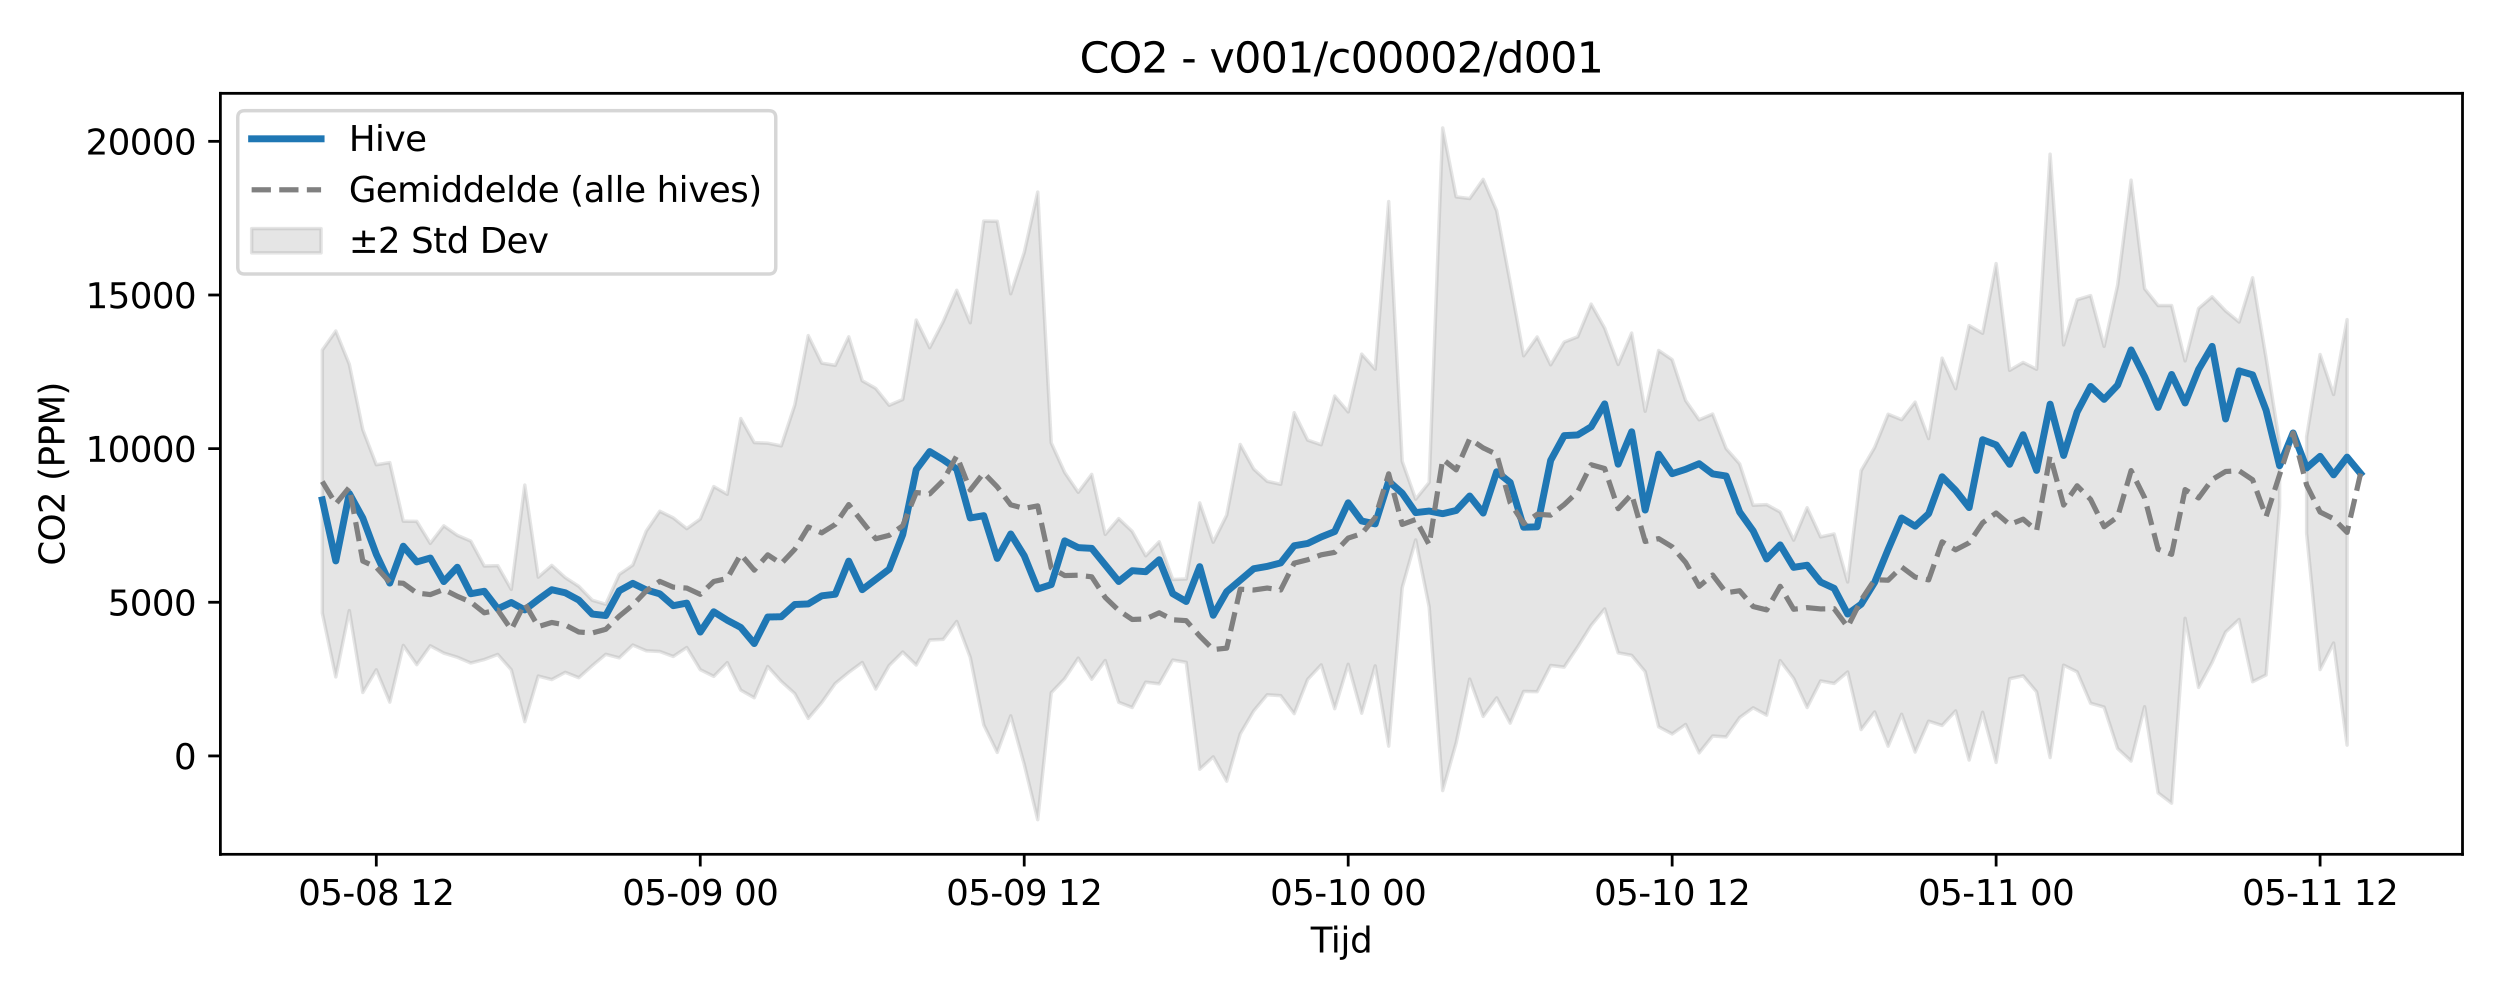 <?xml version="1.0" encoding="utf-8" standalone="no"?>
<!DOCTYPE svg PUBLIC "-//W3C//DTD SVG 1.1//EN"
  "http://www.w3.org/Graphics/SVG/1.1/DTD/svg11.dtd">
<svg xmlns:xlink="http://www.w3.org/1999/xlink" width="720pt" height="288pt" viewBox="0 0 720 288" xmlns="http://www.w3.org/2000/svg" version="1.1">
 <defs>
  <style type="text/css">*{stroke-linejoin: round; stroke-linecap: butt}</style>
 </defs>
 <g id="figure_1">
  <g id="patch_1">
   <path d="M 0 288 
L 720 288 
L 720 0 
L 0 0 
z
" style="fill: #ffffff"/>
  </g>
  <g id="axes_1">
   <g id="patch_2">
    <path d="M 63.47 246.04 
L 709.2 246.04 
L 709.2 26.88 
L 63.47 26.88 
z
" style="fill: #ffffff"/>
   </g>
   <g id="FillBetweenPolyCollection_1">
    <path d="M 92.821 100.823 
L 92.821 176.547 
L 96.709 194.95 
L 100.597 175.843 
L 104.484 199.44 
L 108.372 192.911 
L 112.259 202.221 
L 116.147 185.876 
L 120.035 191.435 
L 123.922 185.99 
L 127.81 188.091 
L 131.697 189.281 
L 135.585 190.942 
L 139.473 189.95 
L 143.36 188.486 
L 147.248 192.904 
L 151.135 207.852 
L 155.023 194.703 
L 158.911 195.716 
L 162.798 193.635 
L 166.686 195.181 
L 170.573 191.72 
L 174.461 188.444 
L 178.349 189.464 
L 182.236 185.768 
L 186.124 187.428 
L 190.011 187.63 
L 193.899 189.063 
L 197.787 186.478 
L 201.674 192.869 
L 205.562 194.804 
L 209.449 190.838 
L 213.337 198.762 
L 217.224 200.953 
L 221.112 191.948 
L 225 196.244 
L 228.887 199.745 
L 232.775 206.895 
L 236.662 202.328 
L 240.55 196.85 
L 244.438 193.638 
L 248.325 190.799 
L 252.213 198.452 
L 256.1 191.628 
L 259.988 187.775 
L 263.876 191.531 
L 267.763 184.323 
L 271.651 184.145 
L 275.538 178.983 
L 279.426 189.294 
L 283.314 208.744 
L 287.201 216.7 
L 291.089 206.168 
L 294.976 220.098 
L 298.864 236.078 
L 302.752 199.52 
L 306.639 195.446 
L 310.527 189.535 
L 314.414 195.625 
L 318.302 190.227 
L 322.19 202.256 
L 326.077 203.769 
L 329.965 196.459 
L 333.852 196.949 
L 337.74 190.098 
L 341.628 190.75 
L 345.515 221.543 
L 349.403 217.981 
L 353.29 224.982 
L 357.178 211.388 
L 361.066 204.747 
L 364.953 200.095 
L 368.841 200.353 
L 372.728 205.523 
L 376.616 195.661 
L 380.504 191.49 
L 384.391 204.107 
L 388.279 191.312 
L 392.166 205.404 
L 396.054 191.769 
L 399.942 214.892 
L 403.829 169.238 
L 407.717 155.498 
L 411.604 174.824 
L 415.492 227.682 
L 419.38 213.944 
L 423.267 195.58 
L 427.155 206.332 
L 431.042 200.993 
L 434.93 208.266 
L 438.818 199.127 
L 442.705 199.205 
L 446.593 191.652 
L 450.48 192.13 
L 454.368 186.312 
L 458.256 180.112 
L 462.143 175.372 
L 466.031 188.015 
L 469.918 188.739 
L 473.806 193.438 
L 477.694 209.316 
L 481.581 211.386 
L 485.469 208.645 
L 489.356 216.824 
L 493.244 211.972 
L 497.132 212.231 
L 501.019 206.676 
L 504.907 203.845 
L 508.794 205.969 
L 512.682 190.254 
L 516.57 195.377 
L 520.457 203.779 
L 524.345 196.105 
L 528.232 196.829 
L 532.12 193.534 
L 536.008 210.116 
L 539.895 205.04 
L 543.783 214.906 
L 547.67 205.711 
L 551.558 216.596 
L 555.446 207.698 
L 559.333 208.944 
L 563.221 204.744 
L 567.108 218.904 
L 570.996 205.123 
L 574.883 219.586 
L 578.771 195.476 
L 582.659 194.644 
L 586.546 199.269 
L 590.434 218.183 
L 594.321 191.572 
L 598.209 193.495 
L 602.097 202.542 
L 605.984 203.645 
L 609.872 215.578 
L 613.759 219.189 
L 617.647 203.54 
L 621.535 228.345 
L 625.422 231.311 
L 629.31 178.067 
L 633.197 197.981 
L 637.085 190.773 
L 640.973 182.042 
L 644.86 178.4 
L 648.748 196.343 
L 652.635 194.379 
L 656.523 145.873 
L 656.523 127.733 
L 656.523 127.733 
L 652.635 103.141 
L 648.748 79.994 
L 644.86 92.747 
L 640.973 89.537 
L 637.085 85.47 
L 633.197 88.823 
L 629.31 103.931 
L 625.422 87.993 
L 621.535 88.002 
L 617.647 83.138 
L 613.759 51.883 
L 609.872 82.16 
L 605.984 99.749 
L 602.097 85.131 
L 598.209 86.313 
L 594.321 99.337 
L 590.434 44.395 
L 586.546 106.351 
L 582.659 104.389 
L 578.771 106.657 
L 574.883 75.908 
L 570.996 95.985 
L 567.108 93.759 
L 563.221 111.959 
L 559.333 103.145 
L 555.446 126.322 
L 551.558 115.809 
L 547.67 120.875 
L 543.783 119.294 
L 539.895 128.865 
L 536.008 135.544 
L 532.12 167.619 
L 528.232 153.784 
L 524.345 154.632 
L 520.457 146.219 
L 516.57 155.557 
L 512.682 147.464 
L 508.794 145.329 
L 504.907 145.522 
L 501.019 133.605 
L 497.132 129.187 
L 493.244 119.24 
L 489.356 120.911 
L 485.469 115.356 
L 481.581 103.583 
L 477.694 100.931 
L 473.806 118.45 
L 469.918 95.919 
L 466.031 104.974 
L 462.143 94.498 
L 458.256 87.582 
L 454.368 96.987 
L 450.48 98.518 
L 446.593 105.075 
L 442.705 97.04 
L 438.818 102.468 
L 434.93 81.335 
L 431.042 60.733 
L 427.155 51.652 
L 423.267 57.179 
L 419.38 56.697 
L 415.492 36.842 
L 411.604 138.942 
L 407.717 143.754 
L 403.829 132.842 
L 399.942 58.032 
L 396.054 106.321 
L 392.166 101.978 
L 388.279 118.627 
L 384.391 114.052 
L 380.504 128.088 
L 376.616 126.754 
L 372.728 118.851 
L 368.841 139.474 
L 364.953 138.623 
L 361.066 135.086 
L 357.178 128.005 
L 353.29 148.35 
L 349.403 156.16 
L 345.515 144.823 
L 341.628 166.745 
L 337.74 166.888 
L 333.852 156.025 
L 329.965 160.065 
L 326.077 153.048 
L 322.19 149.348 
L 318.302 153.909 
L 314.414 136.62 
L 310.527 141.782 
L 306.639 136.077 
L 302.752 127.536 
L 298.864 55.308 
L 294.976 72.731 
L 291.089 84.602 
L 287.201 63.727 
L 283.314 63.661 
L 279.426 92.957 
L 275.538 83.59 
L 271.651 92.595 
L 267.763 100.133 
L 263.876 92.174 
L 259.988 115.043 
L 256.1 116.716 
L 252.213 111.871 
L 248.325 109.649 
L 244.438 96.999 
L 240.55 105.222 
L 236.662 104.581 
L 232.775 96.651 
L 228.887 116.67 
L 225 128.41 
L 221.112 127.639 
L 217.224 127.461 
L 213.337 120.534 
L 209.449 142.357 
L 205.562 140.13 
L 201.674 149.478 
L 197.787 152.252 
L 193.899 149.145 
L 190.011 147.233 
L 186.124 152.947 
L 182.236 162.75 
L 178.349 165.423 
L 174.461 174.026 
L 170.573 172.87 
L 166.686 168.854 
L 162.798 166.346 
L 158.911 162.829 
L 155.023 166.219 
L 151.135 139.697 
L 147.248 169.75 
L 143.36 162.906 
L 139.473 163.024 
L 135.585 155.83 
L 131.697 154.17 
L 127.81 151.437 
L 123.922 156.491 
L 120.035 150.143 
L 116.147 150.102 
L 112.259 133.222 
L 108.372 133.841 
L 104.484 123.725 
L 100.597 104.903 
L 96.709 95.332 
L 92.821 100.823 
z
" clip-path="url(#pf59c1cfc1e)" style="fill: #808080; fill-opacity: 0.2; stroke: #808080; stroke-opacity: 0.2"/>
    <path d="M 664.298 125.842 
L 664.298 153.514 
L 668.186 192.842 
L 672.073 185.192 
L 675.961 214.597 
L 675.961 92.047 
L 675.961 92.047 
L 672.073 113.616 
L 668.186 102.097 
L 664.298 125.842 
z
" clip-path="url(#pf59c1cfc1e)" style="fill: #808080; fill-opacity: 0.2; stroke: #808080; stroke-opacity: 0.2"/>
   </g>
   <g id="matplotlib.axis_1">
    <g id="xtick_1">
     <g id="line2d_1">
      <defs>
       <path id="m2ab2199f24" d="M 0 0 
L 0 3.5 
" style="stroke: #000000; stroke-width: 0.8"/>
      </defs>
      <g>
       <use xlink:href="#m2ab2199f24" x="108.372" y="246.04" style="stroke: #000000; stroke-width: 0.8"/>
      </g>
     </g>
     <g id="text_1">
      <!-- 05-08 12 -->
      <g transform="translate(85.891 260.638) scale(0.1 -0.1)">
       <defs>
        <path id="DejaVuSans-30" d="M 2034 4250 
Q 1547 4250 1301 3770 
Q 1056 3291 1056 2328 
Q 1056 1369 1301 889 
Q 1547 409 2034 409 
Q 2525 409 2770 889 
Q 3016 1369 3016 2328 
Q 3016 3291 2770 3770 
Q 2525 4250 2034 4250 
z
M 2034 4750 
Q 2819 4750 3233 4129 
Q 3647 3509 3647 2328 
Q 3647 1150 3233 529 
Q 2819 -91 2034 -91 
Q 1250 -91 836 529 
Q 422 1150 422 2328 
Q 422 3509 836 4129 
Q 1250 4750 2034 4750 
z
" transform="scale(0.016)"/>
        <path id="DejaVuSans-35" d="M 691 4666 
L 3169 4666 
L 3169 4134 
L 1269 4134 
L 1269 2991 
Q 1406 3038 1543 3061 
Q 1681 3084 1819 3084 
Q 2600 3084 3056 2656 
Q 3513 2228 3513 1497 
Q 3513 744 3044 326 
Q 2575 -91 1722 -91 
Q 1428 -91 1123 -41 
Q 819 9 494 109 
L 494 744 
Q 775 591 1075 516 
Q 1375 441 1709 441 
Q 2250 441 2565 725 
Q 2881 1009 2881 1497 
Q 2881 1984 2565 2268 
Q 2250 2553 1709 2553 
Q 1456 2553 1204 2497 
Q 953 2441 691 2322 
L 691 4666 
z
" transform="scale(0.016)"/>
        <path id="DejaVuSans-2d" d="M 313 2009 
L 1997 2009 
L 1997 1497 
L 313 1497 
L 313 2009 
z
" transform="scale(0.016)"/>
        <path id="DejaVuSans-38" d="M 2034 2216 
Q 1584 2216 1326 1975 
Q 1069 1734 1069 1313 
Q 1069 891 1326 650 
Q 1584 409 2034 409 
Q 2484 409 2743 651 
Q 3003 894 3003 1313 
Q 3003 1734 2745 1975 
Q 2488 2216 2034 2216 
z
M 1403 2484 
Q 997 2584 770 2862 
Q 544 3141 544 3541 
Q 544 4100 942 4425 
Q 1341 4750 2034 4750 
Q 2731 4750 3128 4425 
Q 3525 4100 3525 3541 
Q 3525 3141 3298 2862 
Q 3072 2584 2669 2484 
Q 3125 2378 3379 2068 
Q 3634 1759 3634 1313 
Q 3634 634 3220 271 
Q 2806 -91 2034 -91 
Q 1263 -91 848 271 
Q 434 634 434 1313 
Q 434 1759 690 2068 
Q 947 2378 1403 2484 
z
M 1172 3481 
Q 1172 3119 1398 2916 
Q 1625 2713 2034 2713 
Q 2441 2713 2670 2916 
Q 2900 3119 2900 3481 
Q 2900 3844 2670 4047 
Q 2441 4250 2034 4250 
Q 1625 4250 1398 4047 
Q 1172 3844 1172 3481 
z
" transform="scale(0.016)"/>
        <path id="DejaVuSans-20" transform="scale(0.016)"/>
        <path id="DejaVuSans-31" d="M 794 531 
L 1825 531 
L 1825 4091 
L 703 3866 
L 703 4441 
L 1819 4666 
L 2450 4666 
L 2450 531 
L 3481 531 
L 3481 0 
L 794 0 
L 794 531 
z
" transform="scale(0.016)"/>
        <path id="DejaVuSans-32" d="M 1228 531 
L 3431 531 
L 3431 0 
L 469 0 
L 469 531 
Q 828 903 1448 1529 
Q 2069 2156 2228 2338 
Q 2531 2678 2651 2914 
Q 2772 3150 2772 3378 
Q 2772 3750 2511 3984 
Q 2250 4219 1831 4219 
Q 1534 4219 1204 4116 
Q 875 4013 500 3803 
L 500 4441 
Q 881 4594 1212 4672 
Q 1544 4750 1819 4750 
Q 2544 4750 2975 4387 
Q 3406 4025 3406 3419 
Q 3406 3131 3298 2873 
Q 3191 2616 2906 2266 
Q 2828 2175 2409 1742 
Q 1991 1309 1228 531 
z
" transform="scale(0.016)"/>
       </defs>
       <use xlink:href="#DejaVuSans-30"/>
       <use xlink:href="#DejaVuSans-35" transform="translate(63.623 0)"/>
       <use xlink:href="#DejaVuSans-2d" transform="translate(127.246 0)"/>
       <use xlink:href="#DejaVuSans-30" transform="translate(163.33 0)"/>
       <use xlink:href="#DejaVuSans-38" transform="translate(226.953 0)"/>
       <use xlink:href="#DejaVuSans-20" transform="translate(290.576 0)"/>
       <use xlink:href="#DejaVuSans-31" transform="translate(322.363 0)"/>
       <use xlink:href="#DejaVuSans-32" transform="translate(385.986 0)"/>
      </g>
     </g>
    </g>
    <g id="xtick_2">
     <g id="line2d_2">
      <g>
       <use xlink:href="#m2ab2199f24" x="201.674" y="246.04" style="stroke: #000000; stroke-width: 0.8"/>
      </g>
     </g>
     <g id="text_2">
      <!-- 05-09 00 -->
      <g transform="translate(179.194 260.638) scale(0.1 -0.1)">
       <defs>
        <path id="DejaVuSans-39" d="M 703 97 
L 703 672 
Q 941 559 1184 500 
Q 1428 441 1663 441 
Q 2288 441 2617 861 
Q 2947 1281 2994 2138 
Q 2813 1869 2534 1725 
Q 2256 1581 1919 1581 
Q 1219 1581 811 2004 
Q 403 2428 403 3163 
Q 403 3881 828 4315 
Q 1253 4750 1959 4750 
Q 2769 4750 3195 4129 
Q 3622 3509 3622 2328 
Q 3622 1225 3098 567 
Q 2575 -91 1691 -91 
Q 1453 -91 1209 -44 
Q 966 3 703 97 
z
M 1959 2075 
Q 2384 2075 2632 2365 
Q 2881 2656 2881 3163 
Q 2881 3666 2632 3958 
Q 2384 4250 1959 4250 
Q 1534 4250 1286 3958 
Q 1038 3666 1038 3163 
Q 1038 2656 1286 2365 
Q 1534 2075 1959 2075 
z
" transform="scale(0.016)"/>
       </defs>
       <use xlink:href="#DejaVuSans-30"/>
       <use xlink:href="#DejaVuSans-35" transform="translate(63.623 0)"/>
       <use xlink:href="#DejaVuSans-2d" transform="translate(127.246 0)"/>
       <use xlink:href="#DejaVuSans-30" transform="translate(163.33 0)"/>
       <use xlink:href="#DejaVuSans-39" transform="translate(226.953 0)"/>
       <use xlink:href="#DejaVuSans-20" transform="translate(290.576 0)"/>
       <use xlink:href="#DejaVuSans-30" transform="translate(322.363 0)"/>
       <use xlink:href="#DejaVuSans-30" transform="translate(385.986 0)"/>
      </g>
     </g>
    </g>
    <g id="xtick_3">
     <g id="line2d_3">
      <g>
       <use xlink:href="#m2ab2199f24" x="294.976" y="246.04" style="stroke: #000000; stroke-width: 0.8"/>
      </g>
     </g>
     <g id="text_3">
      <!-- 05-09 12 -->
      <g transform="translate(272.496 260.638) scale(0.1 -0.1)">
       <use xlink:href="#DejaVuSans-30"/>
       <use xlink:href="#DejaVuSans-35" transform="translate(63.623 0)"/>
       <use xlink:href="#DejaVuSans-2d" transform="translate(127.246 0)"/>
       <use xlink:href="#DejaVuSans-30" transform="translate(163.33 0)"/>
       <use xlink:href="#DejaVuSans-39" transform="translate(226.953 0)"/>
       <use xlink:href="#DejaVuSans-20" transform="translate(290.576 0)"/>
       <use xlink:href="#DejaVuSans-31" transform="translate(322.363 0)"/>
       <use xlink:href="#DejaVuSans-32" transform="translate(385.986 0)"/>
      </g>
     </g>
    </g>
    <g id="xtick_4">
     <g id="line2d_4">
      <g>
       <use xlink:href="#m2ab2199f24" x="388.279" y="246.04" style="stroke: #000000; stroke-width: 0.8"/>
      </g>
     </g>
     <g id="text_4">
      <!-- 05-10 00 -->
      <g transform="translate(365.798 260.638) scale(0.1 -0.1)">
       <use xlink:href="#DejaVuSans-30"/>
       <use xlink:href="#DejaVuSans-35" transform="translate(63.623 0)"/>
       <use xlink:href="#DejaVuSans-2d" transform="translate(127.246 0)"/>
       <use xlink:href="#DejaVuSans-31" transform="translate(163.33 0)"/>
       <use xlink:href="#DejaVuSans-30" transform="translate(226.953 0)"/>
       <use xlink:href="#DejaVuSans-20" transform="translate(290.576 0)"/>
       <use xlink:href="#DejaVuSans-30" transform="translate(322.363 0)"/>
       <use xlink:href="#DejaVuSans-30" transform="translate(385.986 0)"/>
      </g>
     </g>
    </g>
    <g id="xtick_5">
     <g id="line2d_5">
      <g>
       <use xlink:href="#m2ab2199f24" x="481.581" y="246.04" style="stroke: #000000; stroke-width: 0.8"/>
      </g>
     </g>
     <g id="text_5">
      <!-- 05-10 12 -->
      <g transform="translate(459.101 260.638) scale(0.1 -0.1)">
       <use xlink:href="#DejaVuSans-30"/>
       <use xlink:href="#DejaVuSans-35" transform="translate(63.623 0)"/>
       <use xlink:href="#DejaVuSans-2d" transform="translate(127.246 0)"/>
       <use xlink:href="#DejaVuSans-31" transform="translate(163.33 0)"/>
       <use xlink:href="#DejaVuSans-30" transform="translate(226.953 0)"/>
       <use xlink:href="#DejaVuSans-20" transform="translate(290.576 0)"/>
       <use xlink:href="#DejaVuSans-31" transform="translate(322.363 0)"/>
       <use xlink:href="#DejaVuSans-32" transform="translate(385.986 0)"/>
      </g>
     </g>
    </g>
    <g id="xtick_6">
     <g id="line2d_6">
      <g>
       <use xlink:href="#m2ab2199f24" x="574.883" y="246.04" style="stroke: #000000; stroke-width: 0.8"/>
      </g>
     </g>
     <g id="text_6">
      <!-- 05-11 00 -->
      <g transform="translate(552.403 260.638) scale(0.1 -0.1)">
       <use xlink:href="#DejaVuSans-30"/>
       <use xlink:href="#DejaVuSans-35" transform="translate(63.623 0)"/>
       <use xlink:href="#DejaVuSans-2d" transform="translate(127.246 0)"/>
       <use xlink:href="#DejaVuSans-31" transform="translate(163.33 0)"/>
       <use xlink:href="#DejaVuSans-31" transform="translate(226.953 0)"/>
       <use xlink:href="#DejaVuSans-20" transform="translate(290.576 0)"/>
       <use xlink:href="#DejaVuSans-30" transform="translate(322.363 0)"/>
       <use xlink:href="#DejaVuSans-30" transform="translate(385.986 0)"/>
      </g>
     </g>
    </g>
    <g id="xtick_7">
     <g id="line2d_7">
      <g>
       <use xlink:href="#m2ab2199f24" x="668.186" y="246.04" style="stroke: #000000; stroke-width: 0.8"/>
      </g>
     </g>
     <g id="text_7">
      <!-- 05-11 12 -->
      <g transform="translate(645.705 260.638) scale(0.1 -0.1)">
       <use xlink:href="#DejaVuSans-30"/>
       <use xlink:href="#DejaVuSans-35" transform="translate(63.623 0)"/>
       <use xlink:href="#DejaVuSans-2d" transform="translate(127.246 0)"/>
       <use xlink:href="#DejaVuSans-31" transform="translate(163.33 0)"/>
       <use xlink:href="#DejaVuSans-31" transform="translate(226.953 0)"/>
       <use xlink:href="#DejaVuSans-20" transform="translate(290.576 0)"/>
       <use xlink:href="#DejaVuSans-31" transform="translate(322.363 0)"/>
       <use xlink:href="#DejaVuSans-32" transform="translate(385.986 0)"/>
      </g>
     </g>
    </g>
    <g id="text_8">
     <!-- Tijd -->
     <g transform="translate(377.485 274.317) scale(0.1 -0.1)">
      <defs>
       <path id="DejaVuSans-54" d="M -19 4666 
L 3928 4666 
L 3928 4134 
L 2272 4134 
L 2272 0 
L 1638 0 
L 1638 4134 
L -19 4134 
L -19 4666 
z
" transform="scale(0.016)"/>
       <path id="DejaVuSans-69" d="M 603 3500 
L 1178 3500 
L 1178 0 
L 603 0 
L 603 3500 
z
M 603 4863 
L 1178 4863 
L 1178 4134 
L 603 4134 
L 603 4863 
z
" transform="scale(0.016)"/>
       <path id="DejaVuSans-6a" d="M 603 3500 
L 1178 3500 
L 1178 -63 
Q 1178 -731 923 -1031 
Q 669 -1331 103 -1331 
L -116 -1331 
L -116 -844 
L 38 -844 
Q 366 -844 484 -692 
Q 603 -541 603 -63 
L 603 3500 
z
M 603 4863 
L 1178 4863 
L 1178 4134 
L 603 4134 
L 603 4863 
z
" transform="scale(0.016)"/>
       <path id="DejaVuSans-64" d="M 2906 2969 
L 2906 4863 
L 3481 4863 
L 3481 0 
L 2906 0 
L 2906 525 
Q 2725 213 2448 61 
Q 2172 -91 1784 -91 
Q 1150 -91 751 415 
Q 353 922 353 1747 
Q 353 2572 751 3078 
Q 1150 3584 1784 3584 
Q 2172 3584 2448 3432 
Q 2725 3281 2906 2969 
z
M 947 1747 
Q 947 1113 1208 752 
Q 1469 391 1925 391 
Q 2381 391 2643 752 
Q 2906 1113 2906 1747 
Q 2906 2381 2643 2742 
Q 2381 3103 1925 3103 
Q 1469 3103 1208 2742 
Q 947 2381 947 1747 
z
" transform="scale(0.016)"/>
      </defs>
      <use xlink:href="#DejaVuSans-54"/>
      <use xlink:href="#DejaVuSans-69" transform="translate(57.959 0)"/>
      <use xlink:href="#DejaVuSans-6a" transform="translate(85.742 0)"/>
      <use xlink:href="#DejaVuSans-64" transform="translate(113.525 0)"/>
     </g>
    </g>
   </g>
   <g id="matplotlib.axis_2">
    <g id="ytick_1">
     <g id="line2d_8">
      <defs>
       <path id="m054e4e86a9" d="M 0 0 
L -3.5 0 
" style="stroke: #000000; stroke-width: 0.8"/>
      </defs>
      <g>
       <use xlink:href="#m054e4e86a9" x="63.47" y="217.704" style="stroke: #000000; stroke-width: 0.8"/>
      </g>
     </g>
     <g id="text_9">
      <!-- 0 -->
      <g transform="translate(50.108 221.503) scale(0.1 -0.1)">
       <use xlink:href="#DejaVuSans-30"/>
      </g>
     </g>
    </g>
    <g id="ytick_2">
     <g id="line2d_9">
      <g>
       <use xlink:href="#m054e4e86a9" x="63.47" y="173.455" style="stroke: #000000; stroke-width: 0.8"/>
      </g>
     </g>
     <g id="text_10">
      <!-- 5000 -->
      <g transform="translate(31.02 177.254) scale(0.1 -0.1)">
       <use xlink:href="#DejaVuSans-35"/>
       <use xlink:href="#DejaVuSans-30" transform="translate(63.623 0)"/>
       <use xlink:href="#DejaVuSans-30" transform="translate(127.246 0)"/>
       <use xlink:href="#DejaVuSans-30" transform="translate(190.869 0)"/>
      </g>
     </g>
    </g>
    <g id="ytick_3">
     <g id="line2d_10">
      <g>
       <use xlink:href="#m054e4e86a9" x="63.47" y="129.207" style="stroke: #000000; stroke-width: 0.8"/>
      </g>
     </g>
     <g id="text_11">
      <!-- 10000 -->
      <g transform="translate(24.657 133.006) scale(0.1 -0.1)">
       <use xlink:href="#DejaVuSans-31"/>
       <use xlink:href="#DejaVuSans-30" transform="translate(63.623 0)"/>
       <use xlink:href="#DejaVuSans-30" transform="translate(127.246 0)"/>
       <use xlink:href="#DejaVuSans-30" transform="translate(190.869 0)"/>
       <use xlink:href="#DejaVuSans-30" transform="translate(254.492 0)"/>
      </g>
     </g>
    </g>
    <g id="ytick_4">
     <g id="line2d_11">
      <g>
       <use xlink:href="#m054e4e86a9" x="63.47" y="84.958" style="stroke: #000000; stroke-width: 0.8"/>
      </g>
     </g>
     <g id="text_12">
      <!-- 15000 -->
      <g transform="translate(24.657 88.758) scale(0.1 -0.1)">
       <use xlink:href="#DejaVuSans-31"/>
       <use xlink:href="#DejaVuSans-35" transform="translate(63.623 0)"/>
       <use xlink:href="#DejaVuSans-30" transform="translate(127.246 0)"/>
       <use xlink:href="#DejaVuSans-30" transform="translate(190.869 0)"/>
       <use xlink:href="#DejaVuSans-30" transform="translate(254.492 0)"/>
      </g>
     </g>
    </g>
    <g id="ytick_5">
     <g id="line2d_12">
      <g>
       <use xlink:href="#m054e4e86a9" x="63.47" y="40.71" style="stroke: #000000; stroke-width: 0.8"/>
      </g>
     </g>
     <g id="text_13">
      <!-- 20000 -->
      <g transform="translate(24.657 44.509) scale(0.1 -0.1)">
       <use xlink:href="#DejaVuSans-32"/>
       <use xlink:href="#DejaVuSans-30" transform="translate(63.623 0)"/>
       <use xlink:href="#DejaVuSans-30" transform="translate(127.246 0)"/>
       <use xlink:href="#DejaVuSans-30" transform="translate(190.869 0)"/>
       <use xlink:href="#DejaVuSans-30" transform="translate(254.492 0)"/>
      </g>
     </g>
    </g>
    <g id="text_14">
     <!-- CO2 (PPM) -->
     <g transform="translate(18.578 162.903) rotate(-90) scale(0.1 -0.1)">
      <defs>
       <path id="DejaVuSans-43" d="M 4122 4306 
L 4122 3641 
Q 3803 3938 3442 4084 
Q 3081 4231 2675 4231 
Q 1875 4231 1450 3742 
Q 1025 3253 1025 2328 
Q 1025 1406 1450 917 
Q 1875 428 2675 428 
Q 3081 428 3442 575 
Q 3803 722 4122 1019 
L 4122 359 
Q 3791 134 3420 21 
Q 3050 -91 2638 -91 
Q 1578 -91 968 557 
Q 359 1206 359 2328 
Q 359 3453 968 4101 
Q 1578 4750 2638 4750 
Q 3056 4750 3426 4639 
Q 3797 4528 4122 4306 
z
" transform="scale(0.016)"/>
       <path id="DejaVuSans-4f" d="M 2522 4238 
Q 1834 4238 1429 3725 
Q 1025 3213 1025 2328 
Q 1025 1447 1429 934 
Q 1834 422 2522 422 
Q 3209 422 3611 934 
Q 4013 1447 4013 2328 
Q 4013 3213 3611 3725 
Q 3209 4238 2522 4238 
z
M 2522 4750 
Q 3503 4750 4090 4092 
Q 4678 3434 4678 2328 
Q 4678 1225 4090 567 
Q 3503 -91 2522 -91 
Q 1538 -91 948 565 
Q 359 1222 359 2328 
Q 359 3434 948 4092 
Q 1538 4750 2522 4750 
z
" transform="scale(0.016)"/>
       <path id="DejaVuSans-28" d="M 1984 4856 
Q 1566 4138 1362 3434 
Q 1159 2731 1159 2009 
Q 1159 1288 1364 580 
Q 1569 -128 1984 -844 
L 1484 -844 
Q 1016 -109 783 600 
Q 550 1309 550 2009 
Q 550 2706 781 3412 
Q 1013 4119 1484 4856 
L 1984 4856 
z
" transform="scale(0.016)"/>
       <path id="DejaVuSans-50" d="M 1259 4147 
L 1259 2394 
L 2053 2394 
Q 2494 2394 2734 2622 
Q 2975 2850 2975 3272 
Q 2975 3691 2734 3919 
Q 2494 4147 2053 4147 
L 1259 4147 
z
M 628 4666 
L 2053 4666 
Q 2838 4666 3239 4311 
Q 3641 3956 3641 3272 
Q 3641 2581 3239 2228 
Q 2838 1875 2053 1875 
L 1259 1875 
L 1259 0 
L 628 0 
L 628 4666 
z
" transform="scale(0.016)"/>
       <path id="DejaVuSans-4d" d="M 628 4666 
L 1569 4666 
L 2759 1491 
L 3956 4666 
L 4897 4666 
L 4897 0 
L 4281 0 
L 4281 4097 
L 3078 897 
L 2444 897 
L 1241 4097 
L 1241 0 
L 628 0 
L 628 4666 
z
" transform="scale(0.016)"/>
       <path id="DejaVuSans-29" d="M 513 4856 
L 1013 4856 
Q 1481 4119 1714 3412 
Q 1947 2706 1947 2009 
Q 1947 1309 1714 600 
Q 1481 -109 1013 -844 
L 513 -844 
Q 928 -128 1133 580 
Q 1338 1288 1338 2009 
Q 1338 2731 1133 3434 
Q 928 4138 513 4856 
z
" transform="scale(0.016)"/>
      </defs>
      <use xlink:href="#DejaVuSans-43"/>
      <use xlink:href="#DejaVuSans-4f" transform="translate(69.824 0)"/>
      <use xlink:href="#DejaVuSans-32" transform="translate(148.535 0)"/>
      <use xlink:href="#DejaVuSans-20" transform="translate(212.158 0)"/>
      <use xlink:href="#DejaVuSans-28" transform="translate(243.945 0)"/>
      <use xlink:href="#DejaVuSans-50" transform="translate(282.959 0)"/>
      <use xlink:href="#DejaVuSans-50" transform="translate(343.262 0)"/>
      <use xlink:href="#DejaVuSans-4d" transform="translate(403.564 0)"/>
      <use xlink:href="#DejaVuSans-29" transform="translate(489.844 0)"/>
     </g>
    </g>
   </g>
   <g id="line2d_13">
    <path d="M 92.821 143.968 
L 96.709 161.539 
L 100.597 142.127 
L 104.484 149.192 
L 108.372 159.641 
L 112.259 167.924 
L 116.147 157.313 
L 120.035 161.836 
L 123.922 160.715 
L 127.81 167.494 
L 131.697 163.373 
L 135.585 170.995 
L 139.473 170.283 
L 143.36 175.331 
L 147.248 173.517 
L 151.135 175.65 
L 155.023 172.65 
L 158.911 169.839 
L 162.798 170.721 
L 166.686 172.821 
L 170.573 176.848 
L 174.461 177.275 
L 178.349 170.145 
L 182.236 167.998 
L 186.124 169.898 
L 190.011 171.027 
L 193.899 174.435 
L 197.787 173.697 
L 201.674 182.034 
L 205.562 176.193 
L 209.449 178.632 
L 213.337 180.703 
L 217.224 185.34 
L 221.112 177.697 
L 225 177.623 
L 228.887 174.097 
L 232.775 173.933 
L 236.662 171.597 
L 240.55 171.137 
L 244.438 161.611 
L 248.325 169.824 
L 256.1 163.921 
L 259.988 153.962 
L 263.876 135.242 
L 267.763 130.052 
L 271.651 132.404 
L 275.538 135.087 
L 279.426 149.167 
L 283.314 148.514 
L 287.201 160.815 
L 291.089 153.787 
L 294.976 160.048 
L 298.864 169.626 
L 302.752 168.367 
L 306.639 155.765 
L 310.527 157.718 
L 314.414 157.924 
L 322.19 167.468 
L 326.077 164.358 
L 329.965 164.65 
L 333.852 161.213 
L 337.74 170.963 
L 341.628 173.23 
L 345.515 163.201 
L 349.403 177.196 
L 353.29 170.39 
L 361.066 163.797 
L 364.953 163.119 
L 368.841 162.122 
L 372.728 157.172 
L 376.616 156.514 
L 380.504 154.644 
L 384.391 153.083 
L 388.279 144.812 
L 392.166 150.048 
L 396.054 150.88 
L 399.942 138.564 
L 403.829 142.039 
L 407.717 147.632 
L 411.604 147.181 
L 415.492 147.946 
L 419.38 147.018 
L 423.267 142.856 
L 427.155 147.762 
L 431.042 135.879 
L 434.93 138.95 
L 438.818 151.841 
L 442.705 151.729 
L 446.593 132.579 
L 450.48 125.463 
L 454.368 125.264 
L 458.256 122.918 
L 462.143 116.325 
L 466.031 133.68 
L 469.918 124.36 
L 473.806 146.891 
L 477.694 130.803 
L 481.581 136.422 
L 485.469 135.16 
L 489.356 133.546 
L 493.244 136.478 
L 497.132 137.092 
L 501.019 147.461 
L 504.907 152.897 
L 508.794 160.98 
L 512.682 156.933 
L 516.57 163.396 
L 520.457 162.783 
L 524.345 167.638 
L 528.232 169.443 
L 532.12 176.839 
L 536.008 174.016 
L 539.895 167.712 
L 543.783 158.204 
L 547.67 149.178 
L 551.558 151.543 
L 555.446 147.947 
L 559.333 137.313 
L 563.221 141.239 
L 567.108 146.178 
L 570.996 126.634 
L 574.883 128.139 
L 578.771 133.717 
L 582.659 125.21 
L 586.546 135.472 
L 590.434 116.407 
L 594.321 131.171 
L 598.209 118.664 
L 602.097 111.304 
L 605.984 115.009 
L 609.872 110.917 
L 613.759 100.782 
L 617.647 108.476 
L 621.535 117.33 
L 625.422 107.844 
L 629.31 116.052 
L 633.197 106.388 
L 637.085 99.761 
L 640.973 120.662 
L 644.86 106.808 
L 648.748 107.956 
L 652.635 118.154 
L 656.523 134.118 
L 660.411 124.699 
L 664.298 134.787 
L 668.186 131.428 
L 672.073 136.751 
L 675.961 131.658 
L 679.849 136.357 
L 679.849 136.357 
" clip-path="url(#pf59c1cfc1e)" style="fill: none; stroke: #1f77b4; stroke-width: 2; stroke-linecap: square"/>
   </g>
   <g id="line2d_14">
    <path d="M 92.821 138.685 
L 96.709 145.141 
L 100.597 140.373 
L 104.484 161.583 
L 108.372 163.376 
L 112.259 167.721 
L 116.147 167.989 
L 120.035 170.789 
L 123.922 171.241 
L 127.81 169.764 
L 131.697 171.726 
L 135.585 173.386 
L 139.473 176.487 
L 143.36 175.696 
L 147.248 181.327 
L 151.135 173.775 
L 155.023 180.461 
L 158.911 179.272 
L 162.798 179.991 
L 166.686 182.017 
L 170.573 182.295 
L 174.461 181.235 
L 178.349 177.444 
L 182.236 174.259 
L 186.124 170.188 
L 190.011 167.432 
L 193.899 169.104 
L 197.787 169.365 
L 201.674 171.174 
L 205.562 167.467 
L 209.449 166.597 
L 213.337 159.648 
L 217.224 164.207 
L 221.112 159.793 
L 225 162.327 
L 228.887 158.208 
L 232.775 151.773 
L 236.662 153.454 
L 240.55 151.036 
L 244.438 145.318 
L 252.213 155.161 
L 256.1 154.172 
L 259.988 151.409 
L 263.876 141.853 
L 267.763 142.228 
L 271.651 138.37 
L 275.538 131.287 
L 279.426 141.126 
L 283.314 136.202 
L 287.201 140.213 
L 291.089 145.385 
L 294.976 146.414 
L 298.864 145.693 
L 302.752 163.528 
L 306.639 165.762 
L 310.527 165.659 
L 314.414 166.122 
L 318.302 172.068 
L 322.19 175.802 
L 326.077 178.409 
L 329.965 178.262 
L 333.852 176.487 
L 337.74 178.493 
L 341.628 178.747 
L 345.515 183.183 
L 349.403 187.071 
L 353.29 186.666 
L 357.178 169.696 
L 361.066 169.917 
L 364.953 169.359 
L 368.841 169.914 
L 372.728 162.187 
L 376.616 161.208 
L 380.504 159.789 
L 384.391 159.079 
L 388.279 154.969 
L 392.166 153.691 
L 396.054 149.045 
L 399.942 136.462 
L 403.829 151.04 
L 407.717 149.626 
L 411.604 156.883 
L 415.492 132.262 
L 419.38 135.321 
L 423.267 126.379 
L 427.155 128.992 
L 431.042 130.863 
L 434.93 144.8 
L 438.818 150.798 
L 442.705 148.122 
L 446.593 148.363 
L 450.48 145.324 
L 454.368 141.649 
L 458.256 133.847 
L 462.143 134.935 
L 466.031 146.495 
L 469.918 142.329 
L 473.806 155.944 
L 477.694 155.123 
L 481.581 157.485 
L 485.469 162 
L 489.356 168.867 
L 493.244 165.606 
L 497.132 170.709 
L 501.019 170.14 
L 504.907 174.684 
L 508.794 175.649 
L 512.682 168.859 
L 516.57 175.467 
L 520.457 174.999 
L 524.345 175.369 
L 528.232 175.307 
L 532.12 180.576 
L 536.008 172.83 
L 539.895 166.952 
L 543.783 167.1 
L 547.67 163.293 
L 551.558 166.203 
L 555.446 167.01 
L 559.333 156.044 
L 563.221 158.351 
L 567.108 156.332 
L 570.996 150.554 
L 574.883 147.747 
L 578.771 151.067 
L 582.659 149.517 
L 586.546 152.81 
L 590.434 131.289 
L 594.321 145.454 
L 598.209 139.904 
L 602.097 143.837 
L 605.984 151.697 
L 609.872 148.869 
L 613.759 135.536 
L 617.647 143.339 
L 621.535 158.173 
L 625.422 159.652 
L 629.31 140.999 
L 633.197 143.402 
L 637.085 138.121 
L 640.973 135.789 
L 644.86 135.573 
L 648.748 138.168 
L 652.635 148.76 
L 660.411 124.699 
L 664.298 139.678 
L 668.186 147.47 
L 672.073 149.404 
L 675.961 153.322 
L 679.849 136.357 
L 679.849 136.357 
" clip-path="url(#pf59c1cfc1e)" style="fill: none; stroke-dasharray: 5.55,2.4; stroke-dashoffset: 0; stroke: #808080; stroke-width: 1.5"/>
   </g>
   <g id="patch_3">
    <path d="M 63.47 246.04 
L 63.47 26.88 
" style="fill: none; stroke: #000000; stroke-width: 0.8; stroke-linejoin: miter; stroke-linecap: square"/>
   </g>
   <g id="patch_4">
    <path d="M 709.2 246.04 
L 709.2 26.88 
" style="fill: none; stroke: #000000; stroke-width: 0.8; stroke-linejoin: miter; stroke-linecap: square"/>
   </g>
   <g id="patch_5">
    <path d="M 63.47 246.04 
L 709.2 246.04 
" style="fill: none; stroke: #000000; stroke-width: 0.8; stroke-linejoin: miter; stroke-linecap: square"/>
   </g>
   <g id="patch_6">
    <path d="M 63.47 26.88 
L 709.2 26.88 
" style="fill: none; stroke: #000000; stroke-width: 0.8; stroke-linejoin: miter; stroke-linecap: square"/>
   </g>
   <g id="text_15">
    <!-- CO2 - v001/c00002/d001 -->
    <g transform="translate(310.932 20.88) scale(0.12 -0.12)">
     <defs>
      <path id="DejaVuSans-76" d="M 191 3500 
L 800 3500 
L 1894 563 
L 2988 3500 
L 3597 3500 
L 2284 0 
L 1503 0 
L 191 3500 
z
" transform="scale(0.016)"/>
      <path id="DejaVuSans-2f" d="M 1625 4666 
L 2156 4666 
L 531 -594 
L 0 -594 
L 1625 4666 
z
" transform="scale(0.016)"/>
      <path id="DejaVuSans-63" d="M 3122 3366 
L 3122 2828 
Q 2878 2963 2633 3030 
Q 2388 3097 2138 3097 
Q 1578 3097 1268 2742 
Q 959 2388 959 1747 
Q 959 1106 1268 751 
Q 1578 397 2138 397 
Q 2388 397 2633 464 
Q 2878 531 3122 666 
L 3122 134 
Q 2881 22 2623 -34 
Q 2366 -91 2075 -91 
Q 1284 -91 818 406 
Q 353 903 353 1747 
Q 353 2603 823 3093 
Q 1294 3584 2113 3584 
Q 2378 3584 2631 3529 
Q 2884 3475 3122 3366 
z
" transform="scale(0.016)"/>
     </defs>
     <use xlink:href="#DejaVuSans-43"/>
     <use xlink:href="#DejaVuSans-4f" transform="translate(69.824 0)"/>
     <use xlink:href="#DejaVuSans-32" transform="translate(148.535 0)"/>
     <use xlink:href="#DejaVuSans-20" transform="translate(212.158 0)"/>
     <use xlink:href="#DejaVuSans-2d" transform="translate(243.945 0)"/>
     <use xlink:href="#DejaVuSans-20" transform="translate(280.029 0)"/>
     <use xlink:href="#DejaVuSans-76" transform="translate(311.816 0)"/>
     <use xlink:href="#DejaVuSans-30" transform="translate(370.996 0)"/>
     <use xlink:href="#DejaVuSans-30" transform="translate(434.619 0)"/>
     <use xlink:href="#DejaVuSans-31" transform="translate(498.242 0)"/>
     <use xlink:href="#DejaVuSans-2f" transform="translate(561.865 0)"/>
     <use xlink:href="#DejaVuSans-63" transform="translate(595.557 0)"/>
     <use xlink:href="#DejaVuSans-30" transform="translate(650.537 0)"/>
     <use xlink:href="#DejaVuSans-30" transform="translate(714.16 0)"/>
     <use xlink:href="#DejaVuSans-30" transform="translate(777.783 0)"/>
     <use xlink:href="#DejaVuSans-30" transform="translate(841.406 0)"/>
     <use xlink:href="#DejaVuSans-32" transform="translate(905.029 0)"/>
     <use xlink:href="#DejaVuSans-2f" transform="translate(968.652 0)"/>
     <use xlink:href="#DejaVuSans-64" transform="translate(1002.344 0)"/>
     <use xlink:href="#DejaVuSans-30" transform="translate(1065.82 0)"/>
     <use xlink:href="#DejaVuSans-30" transform="translate(1129.443 0)"/>
     <use xlink:href="#DejaVuSans-31" transform="translate(1193.066 0)"/>
    </g>
   </g>
   <g id="legend_1">
    <g id="patch_7">
     <path d="M 70.47 78.914 
L 221.414 78.914 
Q 223.414 78.914 223.414 76.914 
L 223.414 33.88 
Q 223.414 31.88 221.414 31.88 
L 70.47 31.88 
Q 68.47 31.88 68.47 33.88 
L 68.47 76.914 
Q 68.47 78.914 70.47 78.914 
z
" style="fill: #ffffff; opacity: 0.8; stroke: #cccccc; stroke-linejoin: miter"/>
    </g>
    <g id="line2d_15">
     <path d="M 72.47 39.978 
L 82.47 39.978 
L 92.47 39.978 
" style="fill: none; stroke: #1f77b4; stroke-width: 2; stroke-linecap: square"/>
    </g>
    <g id="text_16">
     <!-- Hive -->
     <g transform="translate(100.47 43.478) scale(0.1 -0.1)">
      <defs>
       <path id="DejaVuSans-48" d="M 628 4666 
L 1259 4666 
L 1259 2753 
L 3553 2753 
L 3553 4666 
L 4184 4666 
L 4184 0 
L 3553 0 
L 3553 2222 
L 1259 2222 
L 1259 0 
L 628 0 
L 628 4666 
z
" transform="scale(0.016)"/>
       <path id="DejaVuSans-65" d="M 3597 1894 
L 3597 1613 
L 953 1613 
Q 991 1019 1311 708 
Q 1631 397 2203 397 
Q 2534 397 2845 478 
Q 3156 559 3463 722 
L 3463 178 
Q 3153 47 2828 -22 
Q 2503 -91 2169 -91 
Q 1331 -91 842 396 
Q 353 884 353 1716 
Q 353 2575 817 3079 
Q 1281 3584 2069 3584 
Q 2775 3584 3186 3129 
Q 3597 2675 3597 1894 
z
M 3022 2063 
Q 3016 2534 2758 2815 
Q 2500 3097 2075 3097 
Q 1594 3097 1305 2825 
Q 1016 2553 972 2059 
L 3022 2063 
z
" transform="scale(0.016)"/>
      </defs>
      <use xlink:href="#DejaVuSans-48"/>
      <use xlink:href="#DejaVuSans-69" transform="translate(75.195 0)"/>
      <use xlink:href="#DejaVuSans-76" transform="translate(102.979 0)"/>
      <use xlink:href="#DejaVuSans-65" transform="translate(162.158 0)"/>
     </g>
    </g>
    <g id="line2d_16">
     <path d="M 72.47 54.657 
L 82.47 54.657 
L 92.47 54.657 
" style="fill: none; stroke-dasharray: 5.55,2.4; stroke-dashoffset: 0; stroke: #808080; stroke-width: 1.5"/>
    </g>
    <g id="text_17">
     <!-- Gemiddelde (alle hives) -->
     <g transform="translate(100.47 58.157) scale(0.1 -0.1)">
      <defs>
       <path id="DejaVuSans-47" d="M 3809 666 
L 3809 1919 
L 2778 1919 
L 2778 2438 
L 4434 2438 
L 4434 434 
Q 4069 175 3628 42 
Q 3188 -91 2688 -91 
Q 1594 -91 976 548 
Q 359 1188 359 2328 
Q 359 3472 976 4111 
Q 1594 4750 2688 4750 
Q 3144 4750 3555 4637 
Q 3966 4525 4313 4306 
L 4313 3634 
Q 3963 3931 3569 4081 
Q 3175 4231 2741 4231 
Q 1884 4231 1454 3753 
Q 1025 3275 1025 2328 
Q 1025 1384 1454 906 
Q 1884 428 2741 428 
Q 3075 428 3337 486 
Q 3600 544 3809 666 
z
" transform="scale(0.016)"/>
       <path id="DejaVuSans-6d" d="M 3328 2828 
Q 3544 3216 3844 3400 
Q 4144 3584 4550 3584 
Q 5097 3584 5394 3201 
Q 5691 2819 5691 2113 
L 5691 0 
L 5113 0 
L 5113 2094 
Q 5113 2597 4934 2840 
Q 4756 3084 4391 3084 
Q 3944 3084 3684 2787 
Q 3425 2491 3425 1978 
L 3425 0 
L 2847 0 
L 2847 2094 
Q 2847 2600 2669 2842 
Q 2491 3084 2119 3084 
Q 1678 3084 1418 2786 
Q 1159 2488 1159 1978 
L 1159 0 
L 581 0 
L 581 3500 
L 1159 3500 
L 1159 2956 
Q 1356 3278 1631 3431 
Q 1906 3584 2284 3584 
Q 2666 3584 2933 3390 
Q 3200 3197 3328 2828 
z
" transform="scale(0.016)"/>
       <path id="DejaVuSans-6c" d="M 603 4863 
L 1178 4863 
L 1178 0 
L 603 0 
L 603 4863 
z
" transform="scale(0.016)"/>
       <path id="DejaVuSans-61" d="M 2194 1759 
Q 1497 1759 1228 1600 
Q 959 1441 959 1056 
Q 959 750 1161 570 
Q 1363 391 1709 391 
Q 2188 391 2477 730 
Q 2766 1069 2766 1631 
L 2766 1759 
L 2194 1759 
z
M 3341 1997 
L 3341 0 
L 2766 0 
L 2766 531 
Q 2569 213 2275 61 
Q 1981 -91 1556 -91 
Q 1019 -91 701 211 
Q 384 513 384 1019 
Q 384 1609 779 1909 
Q 1175 2209 1959 2209 
L 2766 2209 
L 2766 2266 
Q 2766 2663 2505 2880 
Q 2244 3097 1772 3097 
Q 1472 3097 1187 3025 
Q 903 2953 641 2809 
L 641 3341 
Q 956 3463 1253 3523 
Q 1550 3584 1831 3584 
Q 2591 3584 2966 3190 
Q 3341 2797 3341 1997 
z
" transform="scale(0.016)"/>
       <path id="DejaVuSans-68" d="M 3513 2113 
L 3513 0 
L 2938 0 
L 2938 2094 
Q 2938 2591 2744 2837 
Q 2550 3084 2163 3084 
Q 1697 3084 1428 2787 
Q 1159 2491 1159 1978 
L 1159 0 
L 581 0 
L 581 4863 
L 1159 4863 
L 1159 2956 
Q 1366 3272 1645 3428 
Q 1925 3584 2291 3584 
Q 2894 3584 3203 3211 
Q 3513 2838 3513 2113 
z
" transform="scale(0.016)"/>
       <path id="DejaVuSans-73" d="M 2834 3397 
L 2834 2853 
Q 2591 2978 2328 3040 
Q 2066 3103 1784 3103 
Q 1356 3103 1142 2972 
Q 928 2841 928 2578 
Q 928 2378 1081 2264 
Q 1234 2150 1697 2047 
L 1894 2003 
Q 2506 1872 2764 1633 
Q 3022 1394 3022 966 
Q 3022 478 2636 193 
Q 2250 -91 1575 -91 
Q 1294 -91 989 -36 
Q 684 19 347 128 
L 347 722 
Q 666 556 975 473 
Q 1284 391 1588 391 
Q 1994 391 2212 530 
Q 2431 669 2431 922 
Q 2431 1156 2273 1281 
Q 2116 1406 1581 1522 
L 1381 1569 
Q 847 1681 609 1914 
Q 372 2147 372 2553 
Q 372 3047 722 3315 
Q 1072 3584 1716 3584 
Q 2034 3584 2315 3537 
Q 2597 3491 2834 3397 
z
" transform="scale(0.016)"/>
      </defs>
      <use xlink:href="#DejaVuSans-47"/>
      <use xlink:href="#DejaVuSans-65" transform="translate(77.49 0)"/>
      <use xlink:href="#DejaVuSans-6d" transform="translate(139.014 0)"/>
      <use xlink:href="#DejaVuSans-69" transform="translate(236.426 0)"/>
      <use xlink:href="#DejaVuSans-64" transform="translate(264.209 0)"/>
      <use xlink:href="#DejaVuSans-64" transform="translate(327.686 0)"/>
      <use xlink:href="#DejaVuSans-65" transform="translate(391.162 0)"/>
      <use xlink:href="#DejaVuSans-6c" transform="translate(452.686 0)"/>
      <use xlink:href="#DejaVuSans-64" transform="translate(480.469 0)"/>
      <use xlink:href="#DejaVuSans-65" transform="translate(543.945 0)"/>
      <use xlink:href="#DejaVuSans-20" transform="translate(605.469 0)"/>
      <use xlink:href="#DejaVuSans-28" transform="translate(637.256 0)"/>
      <use xlink:href="#DejaVuSans-61" transform="translate(676.27 0)"/>
      <use xlink:href="#DejaVuSans-6c" transform="translate(737.549 0)"/>
      <use xlink:href="#DejaVuSans-6c" transform="translate(765.332 0)"/>
      <use xlink:href="#DejaVuSans-65" transform="translate(793.115 0)"/>
      <use xlink:href="#DejaVuSans-20" transform="translate(854.639 0)"/>
      <use xlink:href="#DejaVuSans-68" transform="translate(886.426 0)"/>
      <use xlink:href="#DejaVuSans-69" transform="translate(949.805 0)"/>
      <use xlink:href="#DejaVuSans-76" transform="translate(977.588 0)"/>
      <use xlink:href="#DejaVuSans-65" transform="translate(1036.768 0)"/>
      <use xlink:href="#DejaVuSans-73" transform="translate(1098.291 0)"/>
      <use xlink:href="#DejaVuSans-29" transform="translate(1150.391 0)"/>
     </g>
    </g>
    <g id="patch_8">
     <path d="M 72.47 72.835 
L 92.47 72.835 
L 92.47 65.835 
L 72.47 65.835 
z
" style="fill: #808080; fill-opacity: 0.2; stroke: #808080; stroke-opacity: 0.2; stroke-linejoin: miter"/>
    </g>
    <g id="text_18">
     <!-- ±2 Std Dev -->
     <g transform="translate(100.47 72.835) scale(0.1 -0.1)">
      <defs>
       <path id="DejaVuSans-b1" d="M 2944 4013 
L 2944 2803 
L 4684 2803 
L 4684 2272 
L 2944 2272 
L 2944 1063 
L 2419 1063 
L 2419 2272 
L 678 2272 
L 678 2803 
L 2419 2803 
L 2419 4013 
L 2944 4013 
z
M 678 531 
L 4684 531 
L 4684 0 
L 678 0 
L 678 531 
z
" transform="scale(0.016)"/>
       <path id="DejaVuSans-53" d="M 3425 4513 
L 3425 3897 
Q 3066 4069 2747 4153 
Q 2428 4238 2131 4238 
Q 1616 4238 1336 4038 
Q 1056 3838 1056 3469 
Q 1056 3159 1242 3001 
Q 1428 2844 1947 2747 
L 2328 2669 
Q 3034 2534 3370 2195 
Q 3706 1856 3706 1288 
Q 3706 609 3251 259 
Q 2797 -91 1919 -91 
Q 1588 -91 1214 -16 
Q 841 59 441 206 
L 441 856 
Q 825 641 1194 531 
Q 1563 422 1919 422 
Q 2459 422 2753 634 
Q 3047 847 3047 1241 
Q 3047 1584 2836 1778 
Q 2625 1972 2144 2069 
L 1759 2144 
Q 1053 2284 737 2584 
Q 422 2884 422 3419 
Q 422 4038 858 4394 
Q 1294 4750 2059 4750 
Q 2388 4750 2728 4690 
Q 3069 4631 3425 4513 
z
" transform="scale(0.016)"/>
       <path id="DejaVuSans-74" d="M 1172 4494 
L 1172 3500 
L 2356 3500 
L 2356 3053 
L 1172 3053 
L 1172 1153 
Q 1172 725 1289 603 
Q 1406 481 1766 481 
L 2356 481 
L 2356 0 
L 1766 0 
Q 1100 0 847 248 
Q 594 497 594 1153 
L 594 3053 
L 172 3053 
L 172 3500 
L 594 3500 
L 594 4494 
L 1172 4494 
z
" transform="scale(0.016)"/>
       <path id="DejaVuSans-44" d="M 1259 4147 
L 1259 519 
L 2022 519 
Q 2988 519 3436 956 
Q 3884 1394 3884 2338 
Q 3884 3275 3436 3711 
Q 2988 4147 2022 4147 
L 1259 4147 
z
M 628 4666 
L 1925 4666 
Q 3281 4666 3915 4102 
Q 4550 3538 4550 2338 
Q 4550 1131 3912 565 
Q 3275 0 1925 0 
L 628 0 
L 628 4666 
z
" transform="scale(0.016)"/>
      </defs>
      <use xlink:href="#DejaVuSans-b1"/>
      <use xlink:href="#DejaVuSans-32" transform="translate(83.789 0)"/>
      <use xlink:href="#DejaVuSans-20" transform="translate(147.412 0)"/>
      <use xlink:href="#DejaVuSans-53" transform="translate(179.199 0)"/>
      <use xlink:href="#DejaVuSans-74" transform="translate(242.676 0)"/>
      <use xlink:href="#DejaVuSans-64" transform="translate(281.885 0)"/>
      <use xlink:href="#DejaVuSans-20" transform="translate(345.361 0)"/>
      <use xlink:href="#DejaVuSans-44" transform="translate(377.148 0)"/>
      <use xlink:href="#DejaVuSans-65" transform="translate(454.15 0)"/>
      <use xlink:href="#DejaVuSans-76" transform="translate(515.674 0)"/>
     </g>
    </g>
   </g>
  </g>
 </g>
 <defs>
  <clipPath id="pf59c1cfc1e">
   <rect x="63.47" y="26.88" width="645.73" height="219.16"/>
  </clipPath>
 </defs>
</svg>
